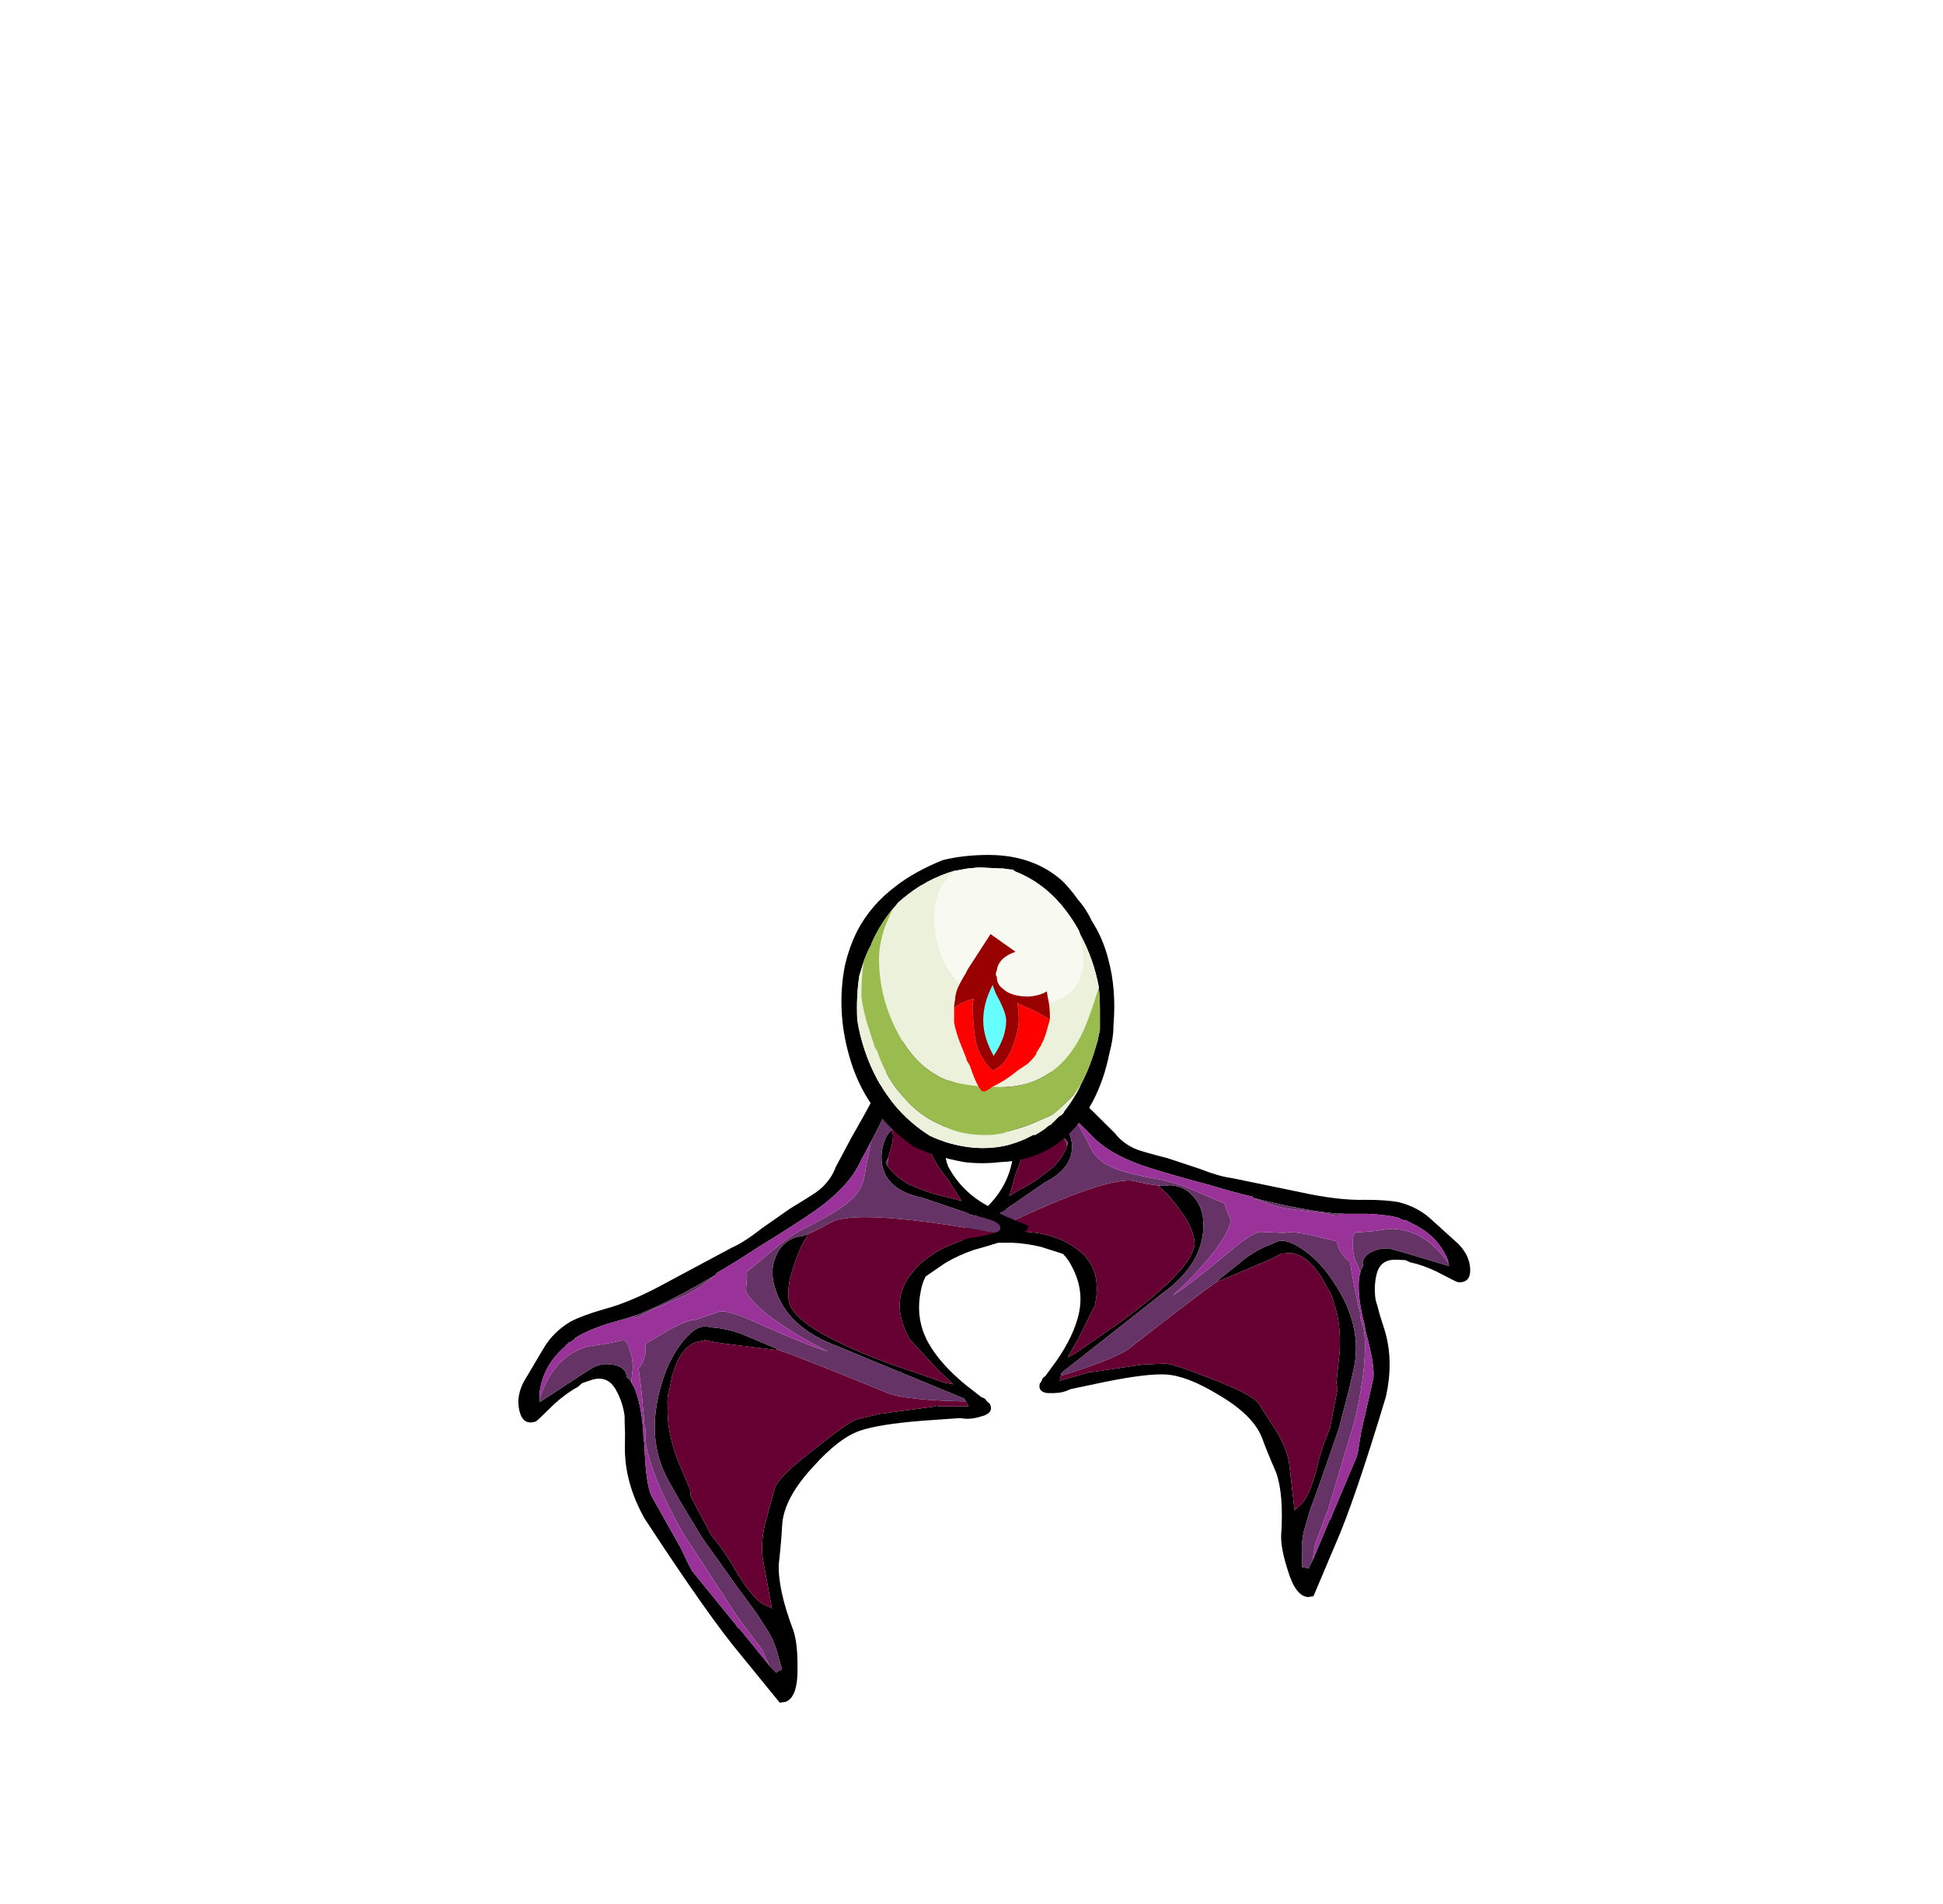 <?xml version="1.0" encoding="UTF-8" standalone="no"?>
<svg xmlns:ffdec="https://www.free-decompiler.com/flash" xmlns:xlink="http://www.w3.org/1999/xlink" ffdec:objectType="frame" height="640.05px" width="653.0px" xmlns="http://www.w3.org/2000/svg">
  <g transform="matrix(1.0, 0.0, 0.0, 1.0, 345.2, 387.6)">
    <use ffdec:characterId="4" height="151.9" transform="matrix(0.215, -0.943, -1.22, -0.054, 123.893, 150.469)" width="199.15" xlink:href="#sprite0"/>
    <use ffdec:characterId="4" height="151.9" transform="matrix(-0.511, -0.909, 1.214, -0.413, -110.582, 194.394)" width="199.15" xlink:href="#sprite0"/>
    <use ffdec:characterId="79" height="103.6" transform="matrix(1.0, 0.0, 0.0, 1.0, -62.35, -100.25)" width="91.7" xlink:href="#sprite1"/>
  </g>
  <defs>
    <g id="sprite0" transform="matrix(1.0, 0.0, 0.0, 1.0, 61.95, 114.1)">
      <use ffdec:characterId="3" height="21.7" transform="matrix(7.0, 0.0, 0.0, 7.0, -61.95, -114.1)" width="28.45" xlink:href="#shape0"/>
    </g>
    <g id="shape0" transform="matrix(1.0, 0.0, 0.0, 1.0, 8.85, 16.3)">
      <path d="M10.55 -10.7 L10.55 -10.9 10.6 -11.75 Q10.6 -12.6 10.45 -13.05 L10.4 -13.1 10.4 -13.15 10.35 -13.25 10.35 -13.35 10.3 -13.4 10.3 -13.45 10.25 -13.5 10.2 -13.6 Q9.65 -14.7 8.45 -15.3 L8.3 -15.35 8.15 -15.4 8.55 -14.1 Q8.9 -13.0 8.9 -12.85 8.9 -12.55 8.75 -12.35 8.55 -12.0 8.15 -12.0 L7.95 -12.05 7.75 -12.0 7.65 -12.0 7.35 -12.0 Q6.35 -12.1 4.95 -12.65 L4.75 -12.7 Q2.85 -13.45 2.25 -13.45 L-0.4 -13.45 -1.4 -13.5 -1.65 -13.5 -4.7 -13.05 -4.8 -13.05 -4.95 -13.0 -7.0 -12.7 -7.45 -12.6 -7.4 -12.6 -7.35 -12.35 -6.55 -12.2 Q-6.05 -12.1 -5.55 -12.1 L-4.5 -12.15 -3.05 -12.3 -0.3 -12.55 1.7 -12.6 2.7 -12.6 Q4.95 -12.6 7.15 -11.0 8.0 -10.4 8.55 -9.7 9.05 -9.05 9.05 -8.7 9.05 -8.5 8.9 -8.35 L8.8 -8.2 Q8.6 -7.85 8.15 -7.45 L6.95 -6.55 6.9 -6.55 6.9 -6.6 Q7.6 -7.65 8.0 -8.25 8.25 -8.6 8.4 -8.75 L8.45 -9.1 8.45 -9.15 Q8.4 -9.75 7.35 -10.5 L6.7 -10.9 Q6.45 -11.1 6.0 -11.25 5.05 -11.7 3.6 -11.9 L2.0 -12.05 1.7 -12.15 -0.3 -12.2 -1.1 -12.1 -1.9 -12.05 Q-3.7 -12.05 -4.2 -11.75 L-4.5 -11.55 -2.25 -10.95 Q-1.5 -10.75 -0.65 -10.2 L0.8 -9.2 Q1.25 -8.85 1.95 -7.1 2.6 -5.55 2.6 -5.2 L2.5 -4.35 2.0 -2.4 2.0 -2.3 1.95 -2.25 1.5 -1.25 1.75 -1.25 1.9 -1.25 3.8 -2.7 Q5.5 -4.0 6.1 -4.45 7.75 -5.85 9.75 -5.45 10.55 -5.3 11.05 -4.85 11.6 -4.4 11.6 -3.8 L11.55 -3.6 Q11.55 -3.5 11.55 -3.4 L11.5 -3.4 Q11.15 -3.85 10.2 -4.55 L9.85 -4.8 Q9.0 -5.3 8.55 -5.3 7.25 -5.3 4.6 -3.1 L2.9 -1.6 2.7 -1.35 3.65 -1.6 5.35 -1.95 Q7.35 -1.95 8.25 -0.65 8.75 0.0 8.9 0.95 L8.95 1.6 8.95 1.85 8.9 2.1 Q8.8 2.4 8.8 2.8 L8.8 2.85 Q8.8 2.95 8.8 3.0 8.85 3.15 9.05 3.15 9.35 3.15 9.95 2.4 L10.1 2.3 11.45 1.1 Q12.3 0.05 13.55 0.4 14.05 0.55 14.45 0.85 14.8 1.1 14.9 1.35 14.6 1.35 14.05 0.95 L13.85 0.8 13.8 0.75 13.75 0.75 13.55 0.55 13.35 0.55 Q12.8 0.6 12.25 0.9 12.05 1.05 11.8 1.25 11.35 1.6 11.05 2.0 L10.7 2.35 11.85 2.3 12.25 2.25 Q14.2 2.05 15.15 2.9 L15.15 2.95 15.2 2.95 15.35 3.1 Q15.95 3.6 16.45 4.0 17.65 4.85 18.4 4.85 18.5 4.85 18.65 4.75 L18.85 4.6 18.9 4.5 Q18.4 4.05 17.0 2.7 L14.7 0.45 14.0 -0.25 Q13.05 -1.1 12.5 -2.65 12.2 -3.5 11.7 -5.35 11.4 -6.3 11.2 -7.15 L11.15 -7.15 Q10.65 -9.1 10.55 -10.45 L10.55 -10.7 M8.05 -16.25 Q8.75 -16.1 9.3 -15.55 L10.5 -14.25 Q11.05 -13.65 11.25 -12.9 11.35 -12.4 11.3 -11.55 11.2 -10.5 11.55 -8.9 L12.1 -6.15 Q12.15 -5.65 12.5 -4.8 L12.95 -3.5 Q13.25 -2.35 13.35 -2.15 13.6 -1.6 14.1 -1.2 L15.15 -0.15 Q16.05 0.8 16.7 1.45 16.95 1.75 18.05 2.7 L18.4 3.05 Q19.15 3.9 19.3 4.3 L19.35 4.3 19.5 4.55 19.6 4.7 Q19.55 4.95 19.3 5.25 L19.25 5.35 18.9 5.4 18.0 5.35 Q17.65 5.2 17.25 5.1 L16.9 4.9 15.8 4.1 Q13.7 2.7 12.45 2.55 L12.3 2.55 Q11.05 2.55 10.05 3.15 L10.0 3.15 Q9.55 3.35 9.0 3.8 8.8 3.95 8.6 4.1 8.3 4.05 8.3 3.0 8.3 2.45 8.35 1.85 8.35 1.25 8.2 0.65 L7.9 -0.25 Q7.65 -0.5 7.3 -0.7 6.15 -1.4 4.9 -1.4 3.8 -1.4 2.5 -0.95 L1.7 -0.65 Q1.6 -0.55 1.5 -0.55 L1.45 -0.55 1.3 -0.5 Q1.0 -0.5 0.9 -0.7 0.85 -0.8 0.85 -0.9 0.85 -1.35 1.0 -1.6 L1.1 -1.75 1.55 -3.05 Q2.05 -4.55 2.05 -5.3 2.05 -6.15 1.15 -7.55 0.2 -9.1 -0.95 -9.65 -1.6 -9.95 -2.65 -10.5 -3.75 -11.0 -5.8 -11.25 -6.45 -11.35 -7.5 -11.8 -8.85 -12.35 -8.85 -12.85 L-8.8 -13.05 -6.1 -13.45 Q-3.95 -13.8 1.4 -14.1 3.25 -14.1 4.8 -13.45 5.15 -13.3 5.5 -13.15 6.15 -12.9 6.25 -12.85 6.9 -12.65 7.55 -12.65 8.35 -12.65 8.35 -13.3 L8.35 -13.65 8.25 -13.85 Q8.15 -14.35 7.85 -14.95 7.35 -15.85 7.35 -15.9 7.35 -16.4 8.05 -16.25" fill="#000000" fill-rule="evenodd" stroke="none"/>
      <path d="M1.75 -1.25 L1.5 -1.25 1.95 -2.25 2.0 -2.3 2.0 -2.4 2.5 -4.35 2.6 -5.2 Q2.6 -5.55 1.95 -7.1 1.25 -8.85 0.8 -9.2 L-0.65 -10.2 Q-1.5 -10.75 -2.25 -10.95 L-4.5 -11.55 -4.2 -11.75 Q-3.7 -12.05 -1.9 -12.05 L-1.1 -12.1 -0.3 -12.2 1.7 -12.15 2.0 -12.05 3.6 -11.9 Q5.05 -11.7 6.0 -11.25 6.45 -11.1 6.7 -10.9 L7.35 -10.5 Q8.4 -9.75 8.45 -9.15 L8.45 -9.1 8.4 -8.75 Q8.25 -8.6 8.0 -8.25 7.6 -7.65 6.9 -6.6 L6.9 -6.55 6.5 -6.2 Q5.4 -5.3 3.25 -3.65 2.65 -3.1 1.75 -1.25 M11.55 -3.4 L11.6 -3.0 11.75 -2.25 Q11.75 -0.95 8.8 2.85 L8.8 2.8 Q8.8 2.4 8.9 2.1 L8.95 1.85 8.95 1.6 8.9 0.95 Q8.75 0.0 8.25 -0.65 7.35 -1.95 5.35 -1.95 L3.65 -1.6 2.7 -1.35 2.9 -1.6 4.6 -3.1 Q7.25 -5.3 8.55 -5.3 9.0 -5.3 9.85 -4.8 L10.2 -4.55 Q11.15 -3.85 11.5 -3.4 L11.55 -3.4 M14.9 1.35 L15.0 1.4 15.85 2.35 16.65 3.25 Q17.15 3.75 18.0 4.3 L18.65 4.75 Q18.5 4.85 18.4 4.85 17.65 4.85 16.45 4.0 15.95 3.6 15.35 3.1 L15.2 2.95 15.15 2.95 15.15 2.9 Q14.2 2.05 12.25 2.25 L11.85 2.3 10.7 2.35 11.05 2.0 Q11.35 1.6 11.8 1.25 12.05 1.05 12.25 0.9 12.8 0.6 13.35 0.55 13.55 0.6 13.75 0.75 L13.8 0.75 13.85 0.8 14.05 0.95 Q14.6 1.35 14.9 1.35" fill="#660033" fill-rule="evenodd" stroke="none"/>
      <path d="M8.3 -15.35 L8.55 -15.15 Q9.9 -14.05 9.9 -12.9 9.9 -12.75 9.75 -12.2 L9.65 -11.6 9.65 -11.45 9.4 -11.4 8.8 -11.5 8.3 -11.65 8.4 -11.6 Q8.05 -11.8 7.65 -12.0 L7.75 -12.0 7.95 -12.05 8.15 -12.0 Q8.55 -12.0 8.75 -12.35 8.9 -12.55 8.9 -12.85 8.9 -13.0 8.55 -14.1 L8.15 -15.4 8.3 -15.35 M-7.0 -12.7 L-6.2 -12.65 -4.4 -12.85 0.2 -13.1 Q3.15 -13.1 4.75 -12.65 L5.35 -12.4 5.6 -12.35 Q5.85 -12.25 6.0 -12.2 L6.3 -12.1 Q7.15 -11.8 8.15 -11.5 8.3 -11.25 8.7 -11.0 8.9 -10.9 9.15 -10.8 L9.3 -10.15 Q9.5 -9.45 9.5 -8.95 L9.5 -8.85 9.45 -8.7 9.45 -7.75 Q9.4 -7.4 8.15 -6.55 6.55 -5.4 6.05 -4.9 7.0 -5.5 7.65 -5.8 9.05 -6.5 9.95 -6.5 L10.45 -6.25 Q10.65 -6.15 10.8 -6.1 L11.25 -5.1 Q11.8 -3.95 11.9 -3.15 12.15 -1.75 12.45 -1.25 12.75 -0.65 13.55 -0.25 L14.7 0.45 17.0 2.7 Q18.4 4.05 18.9 4.5 L18.85 4.6 18.65 4.75 18.0 4.3 Q17.15 3.75 16.65 3.25 L15.85 2.35 15.0 1.4 14.9 1.35 Q14.8 1.1 14.45 0.85 14.05 0.55 13.55 0.4 12.3 0.05 11.45 1.1 L10.1 2.3 9.95 2.4 Q9.35 3.15 9.05 3.15 8.85 3.15 8.8 3.0 8.8 2.95 8.8 2.85 11.75 -0.95 11.75 -2.25 L11.6 -3.0 11.55 -3.4 Q11.55 -3.5 11.55 -3.6 L11.6 -3.8 Q11.6 -4.4 11.05 -4.85 10.55 -5.3 9.75 -5.45 7.75 -5.85 6.1 -4.45 5.5 -4.0 3.8 -2.7 L1.9 -1.25 1.75 -1.25 Q2.65 -3.1 3.25 -3.65 5.4 -5.3 6.5 -6.2 L6.9 -6.55 6.95 -6.55 8.15 -7.45 Q8.6 -7.85 8.8 -8.2 L8.9 -8.35 Q9.05 -8.5 9.05 -8.7 9.05 -9.05 8.55 -9.7 8.0 -10.4 7.15 -11.0 4.95 -12.6 2.7 -12.6 L1.7 -12.6 -0.3 -12.55 -3.05 -12.3 -4.5 -12.15 -5.55 -12.1 Q-6.05 -12.1 -6.55 -12.2 L-7.35 -12.35 -7.4 -12.6 -7.45 -12.6 -7.0 -12.7 M11.15 -7.15 L10.85 -7.9 Q10.7 -8.35 10.65 -8.9 L10.55 -9.95 10.45 -10.45 10.45 -10.65 Q10.5 -10.7 10.55 -10.7 L10.55 -10.45 Q10.65 -9.1 11.15 -7.15 M13.35 0.55 L13.55 0.55 13.75 0.75 Q13.55 0.6 13.35 0.55" fill="#663366" fill-rule="evenodd" stroke="none"/>
      <path d="M8.3 -15.35 L8.45 -15.3 Q9.65 -14.7 10.2 -13.6 L10.25 -13.5 10.3 -13.45 10.3 -13.4 10.35 -13.35 10.35 -13.25 10.4 -13.15 10.4 -13.1 10.45 -13.05 Q10.6 -12.6 10.6 -11.75 L10.55 -10.9 10.55 -10.7 Q10.5 -10.7 10.45 -10.65 L10.45 -10.45 10.55 -9.95 10.65 -8.9 Q10.7 -8.35 10.85 -7.9 L11.15 -7.15 11.2 -7.15 Q11.4 -6.3 11.7 -5.35 12.2 -3.5 12.5 -2.65 13.05 -1.1 14.0 -0.25 L14.7 0.45 13.55 -0.25 Q12.75 -0.65 12.45 -1.25 12.15 -1.75 11.9 -3.15 11.8 -3.95 11.25 -5.1 L10.8 -6.1 Q10.65 -6.15 10.45 -6.25 L9.95 -6.5 Q9.05 -6.5 7.65 -5.8 7.0 -5.5 6.05 -4.9 6.55 -5.4 8.15 -6.55 9.4 -7.4 9.45 -7.75 L9.45 -8.7 9.5 -8.85 9.5 -8.95 Q9.5 -9.45 9.3 -10.15 L9.15 -10.8 Q8.9 -10.9 8.7 -11.0 8.3 -11.25 8.15 -11.5 7.15 -11.8 6.3 -12.1 L6.0 -12.2 Q5.85 -12.25 5.6 -12.35 L5.35 -12.4 4.75 -12.65 Q3.15 -13.1 0.2 -13.1 L-4.4 -12.85 -6.2 -12.65 -7.0 -12.7 -4.95 -13.0 -4.8 -13.05 -4.7 -13.05 -1.65 -13.5 -1.4 -13.5 -0.4 -13.45 2.25 -13.45 Q2.85 -13.45 4.75 -12.7 L4.95 -12.65 Q6.35 -12.1 7.35 -12.0 L7.65 -12.0 Q8.05 -11.8 8.4 -11.6 L8.3 -11.65 8.8 -11.5 9.4 -11.4 9.65 -11.45 9.65 -11.6 9.75 -12.2 Q9.9 -12.75 9.9 -12.9 9.9 -14.05 8.55 -15.15 L8.3 -15.35" fill="#993399" fill-rule="evenodd" stroke="none"/>
    </g>
    <g id="sprite1" transform="matrix(1.0, 0.0, 0.0, 1.0, 0.0, 0.0)">
      <use ffdec:characterId="78" height="14.8" transform="matrix(7.0, 0.0, 0.0, 7.0, 0.0, 0.0)" width="13.1" xlink:href="#shape1"/>
    </g>
    <g id="shape1" transform="matrix(1.0, 0.0, 0.0, 1.0, 0.0, 0.0)">
      <path d="M12.8 5.0 Q13.2 6.45 13.05 8.2 L13.05 8.25 Q13.05 8.8 12.85 9.55 12.6 10.8 12.05 11.85 10.55 14.65 7.6 14.75 6.75 14.85 5.9 14.75 4.5 14.5 3.45 14.0 1.1 12.35 0.35 9.6 -0.25 7.45 0.15 5.35 0.35 4.45 0.75 3.65 1.4 2.4 2.6 1.5 3.5 0.8 4.85 0.25 5.85 0.0 7.05 0.0 9.2 0.0 10.6 1.25 11.0 1.65 11.35 2.15 11.75 2.6 12.0 3.15 12.55 4.0 12.8 5.0 M11.5 11.0 Q11.95 10.15 12.25 9.05 L12.3 8.9 12.3 8.85 12.35 8.65 12.4 8.4 12.4 7.45 Q12.4 6.9 12.35 6.4 L12.35 6.35 Q12.1 5.0 11.45 3.8 L11.4 3.65 Q11.1 3.1 10.75 2.65 9.75 1.35 8.35 0.8 L8.2 0.7 8.1 0.7 7.75 0.65 7.65 0.65 6.6 0.6 6.05 0.65 5.5 0.75 5.45 0.75 Q4.75 0.95 4.1 1.3 3.95 1.4 3.75 1.5 3.2 1.85 2.7 2.3 2.6 2.45 2.45 2.6 1.9 3.25 1.5 4.1 1.45 4.2 1.4 4.35 1.2 4.7 1.05 5.15 L0.85 5.8 Q0.7 6.75 0.75 7.9 0.9 8.9 1.3 9.9 2.25 12.25 4.25 13.5 5.0 13.85 5.9 14.0 7.45 14.25 8.8 13.65 L9.2 13.45 9.3 13.45 9.7 13.2 9.95 13.0 10.05 12.95 10.45 12.55 10.55 12.5 10.65 12.4 10.7 12.3 Q11.15 11.75 11.5 11.0" fill="#000000" fill-rule="evenodd" stroke="none"/>
      <path d="M12.35 6.35 Q11.95 7.65 11.65 8.35 10.4 11.15 7.6 11.15 6.15 11.15 5.0 10.8 3.5 10.15 2.65 8.45 1.85 6.9 1.8 5.2 1.75 4.4 2.1 3.4 2.3 2.95 2.45 2.6 2.6 2.45 2.7 2.3 3.2 1.85 3.75 1.5 3.95 1.4 4.1 1.3 4.75 0.95 5.45 0.75 L5.35 0.85 Q4.4 1.7 4.45 3.2 4.45 3.35 4.5 3.6 L4.5 3.5 Q4.55 4.45 5.05 5.35 6.1 7.25 8.55 7.25 10.5 7.25 11.2 6.35 11.6 5.85 11.6 4.95 11.55 4.35 11.4 3.7 L11.4 3.65 11.45 3.8 Q12.1 5.0 12.35 6.35 M1.05 5.15 Q0.95 5.95 0.95 6.7 0.95 7.1 1.2 8.0 1.4 8.65 1.6 9.25 L1.7 9.4 Q1.85 9.85 2.05 10.25 2.4 11.0 2.95 11.6 3.7 12.5 4.75 12.95 5.65 13.45 6.9 13.45 L6.95 13.45 Q7.35 13.45 7.8 13.35 L7.9 13.3 8.75 13.05 9.15 12.9 9.95 12.55 10.15 12.45 Q10.7 12.0 11.2 11.45 L11.5 11.0 Q11.15 11.75 10.7 12.3 L10.65 12.4 10.55 12.5 10.45 12.55 10.05 12.95 9.95 13.0 9.7 13.2 9.3 13.45 9.2 13.45 8.8 13.65 Q7.45 14.25 5.9 14.0 5.0 13.85 4.25 13.5 2.25 12.25 1.3 9.9 0.9 8.9 0.75 7.9 0.7 6.75 0.85 5.8 L1.05 5.15 M7.55 5.3 L7.55 5.35 7.5 5.3 7.55 5.3" fill="#ebf1da" fill-rule="evenodd" stroke="none"/>
      <path d="M12.35 6.35 L12.35 6.4 Q12.4 6.9 12.4 7.45 L12.4 8.4 12.35 8.65 12.3 8.85 12.3 8.9 12.25 9.05 Q11.95 10.15 11.5 11.0 L11.2 11.45 Q10.7 12.0 10.15 12.45 L9.95 12.55 9.15 12.9 8.75 13.05 7.9 13.3 7.8 13.35 Q7.35 13.45 6.95 13.45 L6.9 13.45 Q5.65 13.45 4.75 12.95 3.7 12.5 2.95 11.6 2.4 11.0 2.05 10.25 1.85 9.85 1.7 9.4 L1.6 9.25 Q1.4 8.65 1.2 8.0 0.95 7.1 0.95 6.7 0.95 5.95 1.05 5.15 1.2 4.7 1.4 4.35 1.45 4.2 1.5 4.1 1.9 3.25 2.45 2.6 2.3 2.95 2.1 3.4 1.75 4.4 1.8 5.2 1.85 6.9 2.65 8.45 3.5 10.15 5.0 10.8 6.15 11.15 7.6 11.15 10.4 11.15 11.65 8.35 11.95 7.65 12.35 6.35" fill="#9abb4d" fill-rule="evenodd" stroke="none"/>
      <path d="M5.45 0.75 L5.5 0.75 6.05 0.65 6.6 0.6 7.65 0.65 7.75 0.65 8.1 0.7 8.2 0.7 8.35 0.8 Q9.75 1.35 10.75 2.65 11.1 3.1 11.4 3.65 L11.4 3.7 Q11.55 4.35 11.6 4.95 11.6 5.85 11.2 6.35 10.5 7.25 8.55 7.25 6.1 7.25 5.05 5.35 4.55 4.45 4.5 3.5 L4.5 3.6 Q4.45 3.35 4.45 3.2 4.4 1.7 5.35 0.85 L5.45 0.75 M7.55 5.3 L7.5 5.3 7.55 5.35 7.55 5.3" fill="#f8faf1" fill-rule="evenodd" stroke="none"/>
      <path d="M5.4 7.35 L5.6 7.2 Q5.95 7.0 6.35 6.9 6.25 7.2 6.3 7.6 6.35 8.6 6.45 9.0 6.65 9.8 7.25 10.35 7.9 10.1 8.25 9.1 8.55 8.3 8.5 7.7 L8.45 7.1 8.4 7.1 9.3 7.5 10.0 7.9 9.8 8.6 9.65 9.0 9.6 9.05 9.6 9.1 9.35 9.5 9.35 9.55 Q9.15 9.85 8.9 10.05 L8.45 10.35 Q7.85 10.85 7.2 11.15 L7.15 11.2 6.9 11.35 6.75 11.35 6.7 11.3 Q6.45 11.0 6.15 10.1 L6.0 9.85 6.0 9.8 5.7 9.05 Q5.5 8.55 5.4 8.05 5.4 7.9 5.4 7.8 L5.4 7.35" fill="#ff0000" fill-rule="evenodd" stroke="none"/>
      <path d="M7.25 6.25 L7.4 6.65 Q7.9 7.55 7.9 7.95 7.9 8.75 7.3 9.65 6.8 8.75 6.8 7.95 6.8 7.1 7.25 6.25" fill="#66ffff" fill-rule="evenodd" stroke="none"/>
      <path d="M5.4 7.35 Q5.4 7.15 5.45 6.95 5.45 6.75 5.55 6.45 5.7 6.1 5.95 5.7 L6.05 5.5 7.15 3.8 8.35 4.65 Q8.05 4.75 7.85 4.9 7.5 5.15 7.45 5.55 7.4 5.65 7.4 5.75 L7.45 5.85 Q7.45 6.15 7.65 6.35 L7.9 6.55 Q8.3 6.8 9.0 6.8 9.55 6.75 9.85 6.55 L9.9 6.85 Q10.0 7.25 10.0 7.75 L10.0 7.9 9.3 7.5 8.4 7.1 8.45 7.1 8.5 7.7 Q8.55 8.3 8.25 9.1 7.9 10.1 7.25 10.35 6.65 9.8 6.45 9.0 6.35 8.6 6.3 7.6 6.25 7.2 6.35 6.9 5.95 7.0 5.6 7.2 L5.4 7.35 M7.25 6.25 Q6.8 7.1 6.8 7.95 6.8 8.75 7.3 9.65 7.9 8.75 7.9 7.95 7.9 7.55 7.4 6.65 L7.25 6.25" fill="#990000" fill-rule="evenodd" stroke="none"/>
    </g>
  </defs>
</svg>
